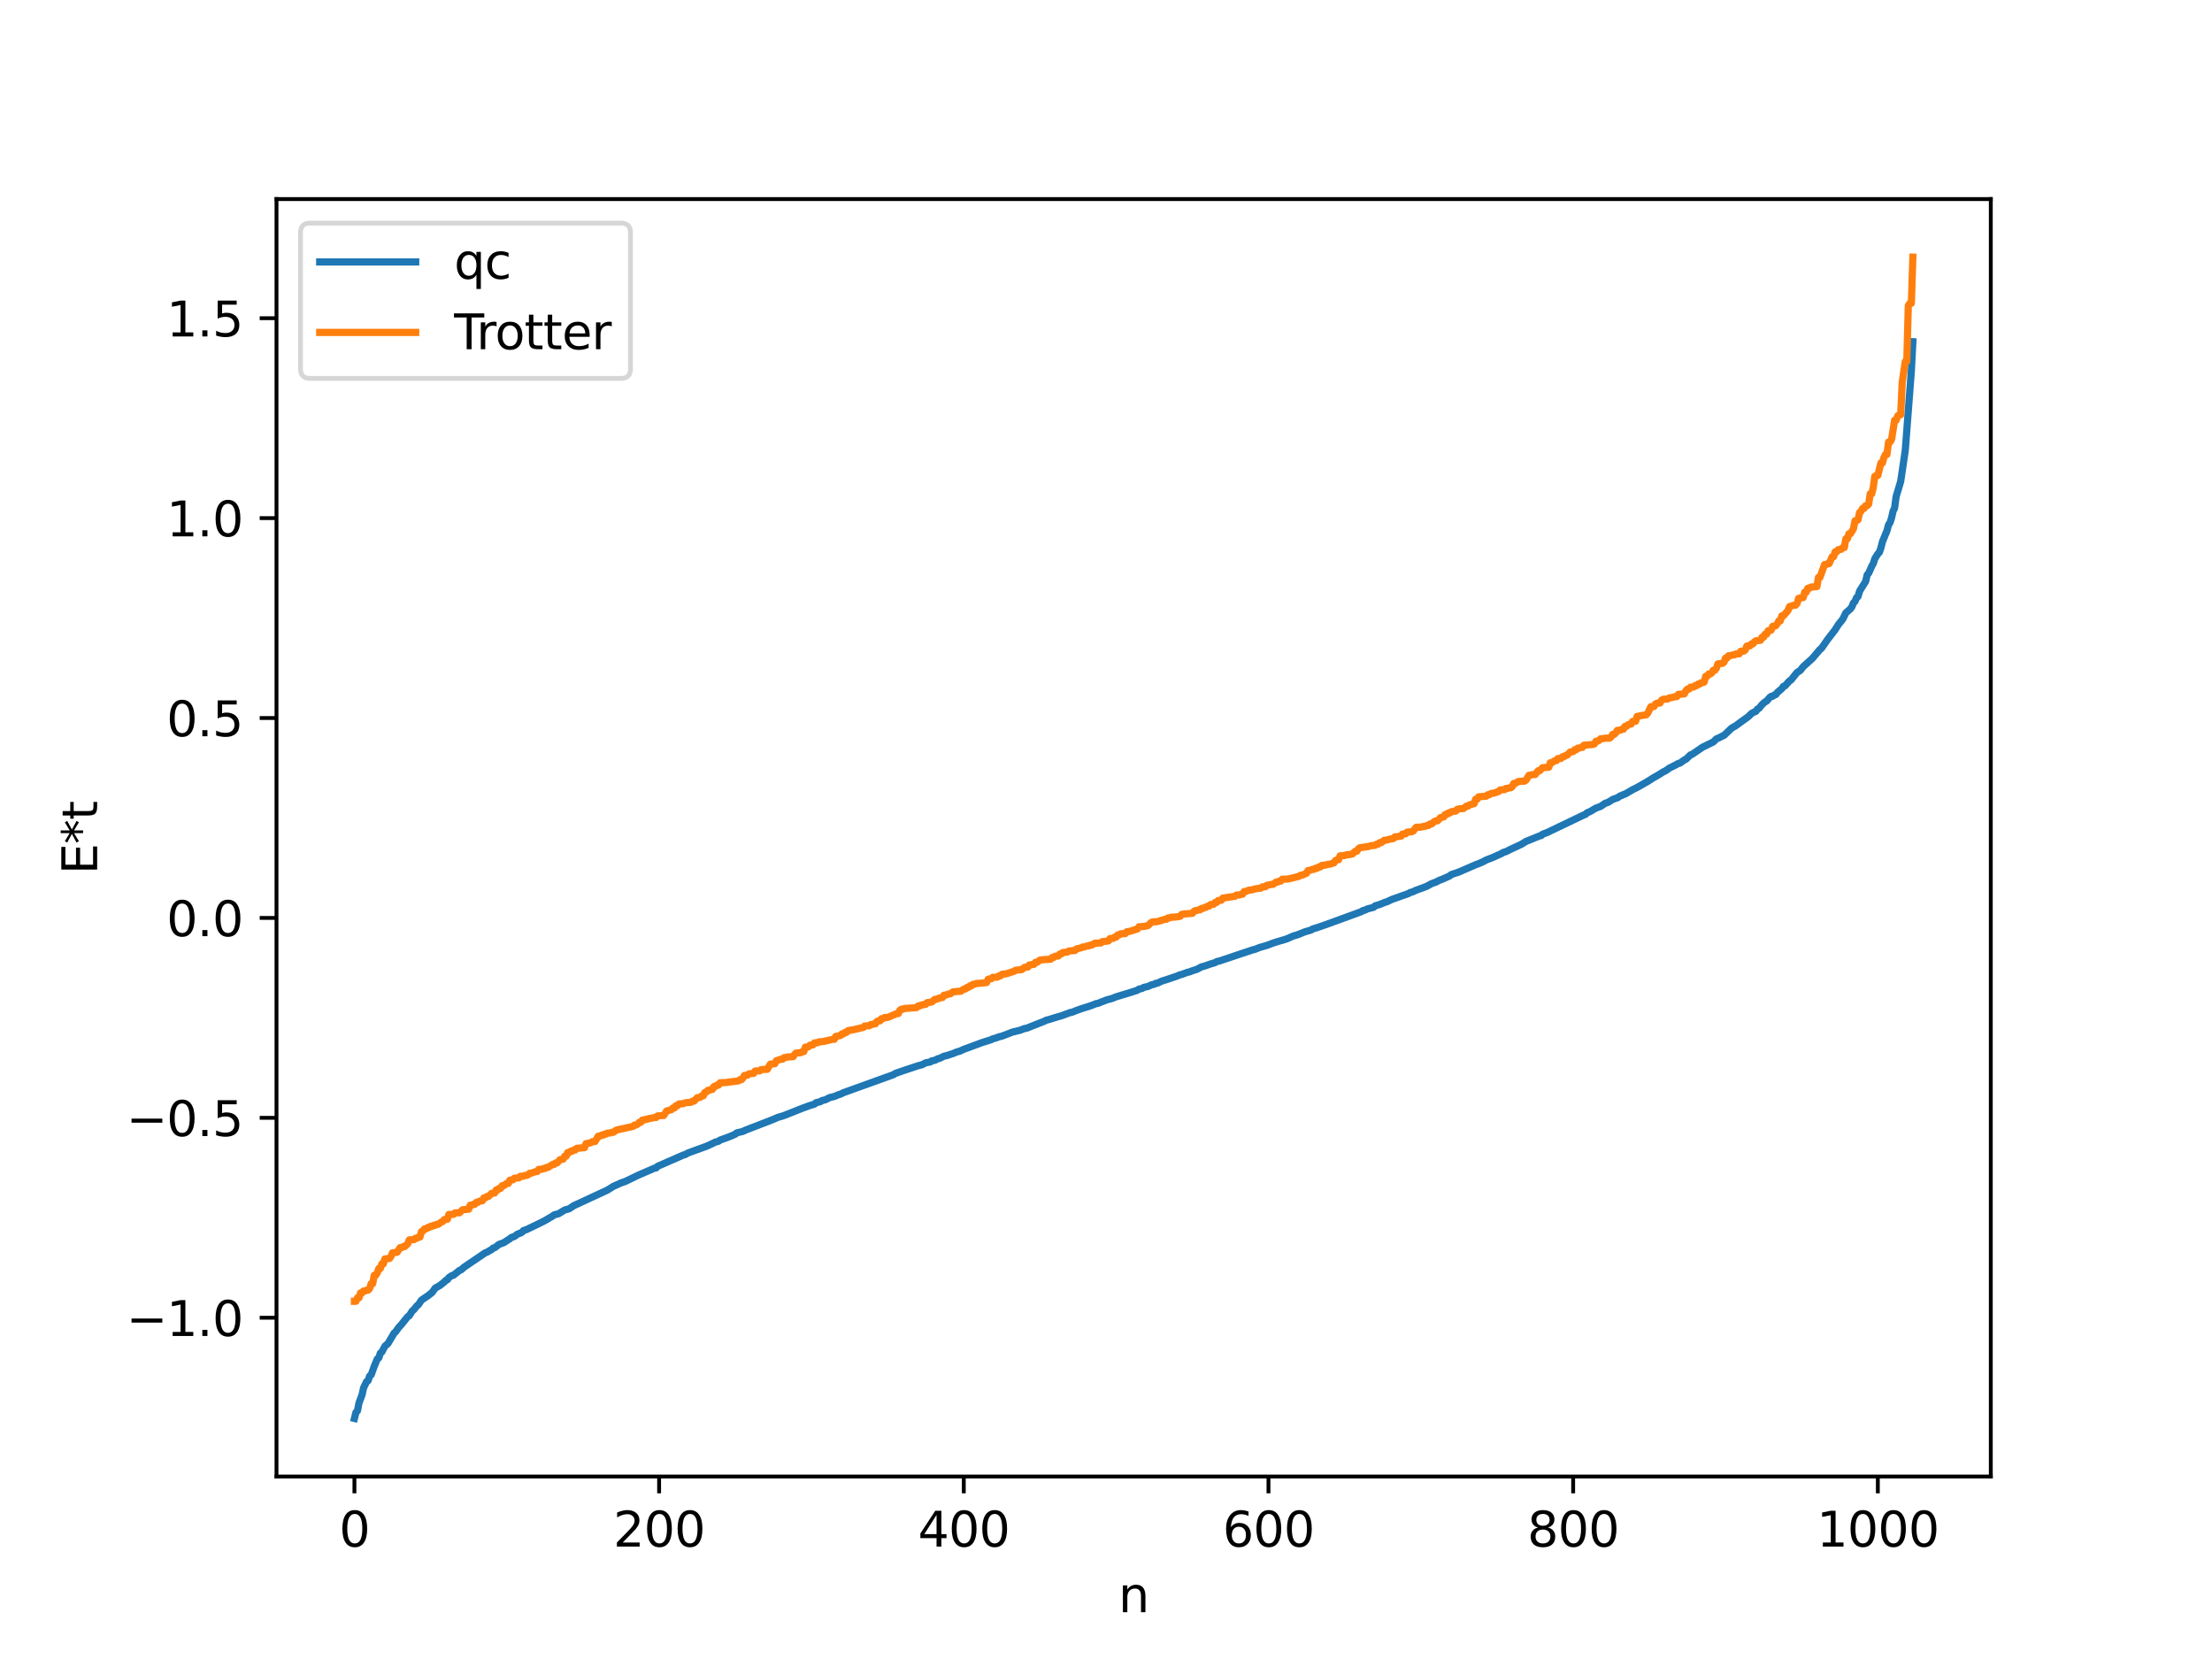 <?xml version="1.0" encoding="utf-8" standalone="no"?>
<!DOCTYPE svg PUBLIC "-//W3C//DTD SVG 1.1//EN"
  "http://www.w3.org/Graphics/SVG/1.1/DTD/svg11.dtd">
<svg xmlns:xlink="http://www.w3.org/1999/xlink" width="460.8pt" height="345.6pt" viewBox="0 0 460.8 345.6" xmlns="http://www.w3.org/2000/svg" version="1.1">
 <defs>
  <style type="text/css">*{stroke-linejoin: round; stroke-linecap: butt}</style>
 </defs>
 <g id="figure_1">
  <g id="patch_1">
   <path d="M 0 345.6 
L 460.8 345.6 
L 460.8 0 
L 0 0 
z
" style="fill: #ffffff"/>
  </g>
  <g id="axes_1">
   <g id="patch_2">
    <path d="M 57.6 307.584 
L 414.72 307.584 
L 414.72 41.472 
L 57.6 41.472 
z
" style="fill: #ffffff"/>
   </g>
   <g id="matplotlib.axis_1">
    <g id="xtick_1">
     <g id="line2d_1">
      <defs>
       <path id="m33cc47b751" d="M 0 0 
L 0 3.5 
" style="stroke: #000000; stroke-width: 0.8"/>
      </defs>
      <g>
       <use xlink:href="#m33cc47b751" x="73.833" y="307.584" style="stroke: #000000; stroke-width: 0.8"/>
      </g>
     </g>
     <g id="text_1">
      <!-- 0 -->
      <g transform="translate(70.651 322.182) scale(0.1 -0.1)">
       <defs>
        <path id="DejaVuSans-30" d="M 2034 4250 
Q 1547 4250 1301 3770 
Q 1056 3291 1056 2328 
Q 1056 1369 1301 889 
Q 1547 409 2034 409 
Q 2525 409 2770 889 
Q 3016 1369 3016 2328 
Q 3016 3291 2770 3770 
Q 2525 4250 2034 4250 
z
M 2034 4750 
Q 2819 4750 3233 4129 
Q 3647 3509 3647 2328 
Q 3647 1150 3233 529 
Q 2819 -91 2034 -91 
Q 1250 -91 836 529 
Q 422 1150 422 2328 
Q 422 3509 836 4129 
Q 1250 4750 2034 4750 
z
" transform="scale(0.016)"/>
       </defs>
       <use xlink:href="#DejaVuSans-30"/>
      </g>
     </g>
    </g>
    <g id="xtick_2">
     <g id="line2d_2">
      <g>
       <use xlink:href="#m33cc47b751" x="137.304" y="307.584" style="stroke: #000000; stroke-width: 0.8"/>
      </g>
     </g>
     <g id="text_2">
      <!-- 200 -->
      <g transform="translate(127.76 322.182) scale(0.1 -0.1)">
       <defs>
        <path id="DejaVuSans-32" d="M 1228 531 
L 3431 531 
L 3431 0 
L 469 0 
L 469 531 
Q 828 903 1448 1529 
Q 2069 2156 2228 2338 
Q 2531 2678 2651 2914 
Q 2772 3150 2772 3378 
Q 2772 3750 2511 3984 
Q 2250 4219 1831 4219 
Q 1534 4219 1204 4116 
Q 875 4013 500 3803 
L 500 4441 
Q 881 4594 1212 4672 
Q 1544 4750 1819 4750 
Q 2544 4750 2975 4387 
Q 3406 4025 3406 3419 
Q 3406 3131 3298 2873 
Q 3191 2616 2906 2266 
Q 2828 2175 2409 1742 
Q 1991 1309 1228 531 
z
" transform="scale(0.016)"/>
       </defs>
       <use xlink:href="#DejaVuSans-32"/>
       <use xlink:href="#DejaVuSans-30" x="63.623"/>
       <use xlink:href="#DejaVuSans-30" x="127.246"/>
      </g>
     </g>
    </g>
    <g id="xtick_3">
     <g id="line2d_3">
      <g>
       <use xlink:href="#m33cc47b751" x="200.775" y="307.584" style="stroke: #000000; stroke-width: 0.8"/>
      </g>
     </g>
     <g id="text_3">
      <!-- 400 -->
      <g transform="translate(191.231 322.182) scale(0.1 -0.1)">
       <defs>
        <path id="DejaVuSans-34" d="M 2419 4116 
L 825 1625 
L 2419 1625 
L 2419 4116 
z
M 2253 4666 
L 3047 4666 
L 3047 1625 
L 3713 1625 
L 3713 1100 
L 3047 1100 
L 3047 0 
L 2419 0 
L 2419 1100 
L 313 1100 
L 313 1709 
L 2253 4666 
z
" transform="scale(0.016)"/>
       </defs>
       <use xlink:href="#DejaVuSans-34"/>
       <use xlink:href="#DejaVuSans-30" x="63.623"/>
       <use xlink:href="#DejaVuSans-30" x="127.246"/>
      </g>
     </g>
    </g>
    <g id="xtick_4">
     <g id="line2d_4">
      <g>
       <use xlink:href="#m33cc47b751" x="264.246" y="307.584" style="stroke: #000000; stroke-width: 0.8"/>
      </g>
     </g>
     <g id="text_4">
      <!-- 600 -->
      <g transform="translate(254.702 322.182) scale(0.1 -0.1)">
       <defs>
        <path id="DejaVuSans-36" d="M 2113 2584 
Q 1688 2584 1439 2293 
Q 1191 2003 1191 1497 
Q 1191 994 1439 701 
Q 1688 409 2113 409 
Q 2538 409 2786 701 
Q 3034 994 3034 1497 
Q 3034 2003 2786 2293 
Q 2538 2584 2113 2584 
z
M 3366 4563 
L 3366 3988 
Q 3128 4100 2886 4159 
Q 2644 4219 2406 4219 
Q 1781 4219 1451 3797 
Q 1122 3375 1075 2522 
Q 1259 2794 1537 2939 
Q 1816 3084 2150 3084 
Q 2853 3084 3261 2657 
Q 3669 2231 3669 1497 
Q 3669 778 3244 343 
Q 2819 -91 2113 -91 
Q 1303 -91 875 529 
Q 447 1150 447 2328 
Q 447 3434 972 4092 
Q 1497 4750 2381 4750 
Q 2619 4750 2861 4703 
Q 3103 4656 3366 4563 
z
" transform="scale(0.016)"/>
       </defs>
       <use xlink:href="#DejaVuSans-36"/>
       <use xlink:href="#DejaVuSans-30" x="63.623"/>
       <use xlink:href="#DejaVuSans-30" x="127.246"/>
      </g>
     </g>
    </g>
    <g id="xtick_5">
     <g id="line2d_5">
      <g>
       <use xlink:href="#m33cc47b751" x="327.717" y="307.584" style="stroke: #000000; stroke-width: 0.8"/>
      </g>
     </g>
     <g id="text_5">
      <!-- 800 -->
      <g transform="translate(318.173 322.182) scale(0.1 -0.1)">
       <defs>
        <path id="DejaVuSans-38" d="M 2034 2216 
Q 1584 2216 1326 1975 
Q 1069 1734 1069 1313 
Q 1069 891 1326 650 
Q 1584 409 2034 409 
Q 2484 409 2743 651 
Q 3003 894 3003 1313 
Q 3003 1734 2745 1975 
Q 2488 2216 2034 2216 
z
M 1403 2484 
Q 997 2584 770 2862 
Q 544 3141 544 3541 
Q 544 4100 942 4425 
Q 1341 4750 2034 4750 
Q 2731 4750 3128 4425 
Q 3525 4100 3525 3541 
Q 3525 3141 3298 2862 
Q 3072 2584 2669 2484 
Q 3125 2378 3379 2068 
Q 3634 1759 3634 1313 
Q 3634 634 3220 271 
Q 2806 -91 2034 -91 
Q 1263 -91 848 271 
Q 434 634 434 1313 
Q 434 1759 690 2068 
Q 947 2378 1403 2484 
z
M 1172 3481 
Q 1172 3119 1398 2916 
Q 1625 2713 2034 2713 
Q 2441 2713 2670 2916 
Q 2900 3119 2900 3481 
Q 2900 3844 2670 4047 
Q 2441 4250 2034 4250 
Q 1625 4250 1398 4047 
Q 1172 3844 1172 3481 
z
" transform="scale(0.016)"/>
       </defs>
       <use xlink:href="#DejaVuSans-38"/>
       <use xlink:href="#DejaVuSans-30" x="63.623"/>
       <use xlink:href="#DejaVuSans-30" x="127.246"/>
      </g>
     </g>
    </g>
    <g id="xtick_6">
     <g id="line2d_6">
      <g>
       <use xlink:href="#m33cc47b751" x="391.188" y="307.584" style="stroke: #000000; stroke-width: 0.8"/>
      </g>
     </g>
     <g id="text_6">
      <!-- 1000 -->
      <g transform="translate(378.463 322.182) scale(0.1 -0.1)">
       <defs>
        <path id="DejaVuSans-31" d="M 794 531 
L 1825 531 
L 1825 4091 
L 703 3866 
L 703 4441 
L 1819 4666 
L 2450 4666 
L 2450 531 
L 3481 531 
L 3481 0 
L 794 0 
L 794 531 
z
" transform="scale(0.016)"/>
       </defs>
       <use xlink:href="#DejaVuSans-31"/>
       <use xlink:href="#DejaVuSans-30" x="63.623"/>
       <use xlink:href="#DejaVuSans-30" x="127.246"/>
       <use xlink:href="#DejaVuSans-30" x="190.869"/>
      </g>
     </g>
    </g>
    <g id="text_7">
     <!-- n -->
     <g transform="translate(232.991 335.861) scale(0.1 -0.1)">
      <defs>
       <path id="DejaVuSans-6e" d="M 3513 2113 
L 3513 0 
L 2938 0 
L 2938 2094 
Q 2938 2591 2744 2837 
Q 2550 3084 2163 3084 
Q 1697 3084 1428 2787 
Q 1159 2491 1159 1978 
L 1159 0 
L 581 0 
L 581 3500 
L 1159 3500 
L 1159 2956 
Q 1366 3272 1645 3428 
Q 1925 3584 2291 3584 
Q 2894 3584 3203 3211 
Q 3513 2838 3513 2113 
z
" transform="scale(0.016)"/>
      </defs>
      <use xlink:href="#DejaVuSans-6e"/>
     </g>
    </g>
   </g>
   <g id="matplotlib.axis_2">
    <g id="ytick_1">
     <g id="line2d_7">
      <defs>
       <path id="m7dac536914" d="M 0 0 
L -3.5 0 
" style="stroke: #000000; stroke-width: 0.8"/>
      </defs>
      <g>
       <use xlink:href="#m7dac536914" x="57.6" y="274.509" style="stroke: #000000; stroke-width: 0.8"/>
      </g>
     </g>
     <g id="text_8">
      <!-- −1.0 -->
      <g transform="translate(26.317 278.308) scale(0.1 -0.1)">
       <defs>
        <path id="DejaVuSans-2212" d="M 678 2272 
L 4684 2272 
L 4684 1741 
L 678 1741 
L 678 2272 
z
" transform="scale(0.016)"/>
        <path id="DejaVuSans-2e" d="M 684 794 
L 1344 794 
L 1344 0 
L 684 0 
L 684 794 
z
" transform="scale(0.016)"/>
       </defs>
       <use xlink:href="#DejaVuSans-2212"/>
       <use xlink:href="#DejaVuSans-31" x="83.789"/>
       <use xlink:href="#DejaVuSans-2e" x="147.412"/>
       <use xlink:href="#DejaVuSans-30" x="179.199"/>
      </g>
     </g>
    </g>
    <g id="ytick_2">
     <g id="line2d_8">
      <g>
       <use xlink:href="#m7dac536914" x="57.6" y="232.865" style="stroke: #000000; stroke-width: 0.8"/>
      </g>
     </g>
     <g id="text_9">
      <!-- −0.5 -->
      <g transform="translate(26.317 236.664) scale(0.1 -0.1)">
       <defs>
        <path id="DejaVuSans-35" d="M 691 4666 
L 3169 4666 
L 3169 4134 
L 1269 4134 
L 1269 2991 
Q 1406 3038 1543 3061 
Q 1681 3084 1819 3084 
Q 2600 3084 3056 2656 
Q 3513 2228 3513 1497 
Q 3513 744 3044 326 
Q 2575 -91 1722 -91 
Q 1428 -91 1123 -41 
Q 819 9 494 109 
L 494 744 
Q 775 591 1075 516 
Q 1375 441 1709 441 
Q 2250 441 2565 725 
Q 2881 1009 2881 1497 
Q 2881 1984 2565 2268 
Q 2250 2553 1709 2553 
Q 1456 2553 1204 2497 
Q 953 2441 691 2322 
L 691 4666 
z
" transform="scale(0.016)"/>
       </defs>
       <use xlink:href="#DejaVuSans-2212"/>
       <use xlink:href="#DejaVuSans-30" x="83.789"/>
       <use xlink:href="#DejaVuSans-2e" x="147.412"/>
       <use xlink:href="#DejaVuSans-35" x="179.199"/>
      </g>
     </g>
    </g>
    <g id="ytick_3">
     <g id="line2d_9">
      <g>
       <use xlink:href="#m7dac536914" x="57.6" y="191.22" style="stroke: #000000; stroke-width: 0.8"/>
      </g>
     </g>
     <g id="text_10">
      <!-- 0.0 -->
      <g transform="translate(34.697 195.02) scale(0.1 -0.1)">
       <use xlink:href="#DejaVuSans-30"/>
       <use xlink:href="#DejaVuSans-2e" x="63.623"/>
       <use xlink:href="#DejaVuSans-30" x="95.41"/>
      </g>
     </g>
    </g>
    <g id="ytick_4">
     <g id="line2d_10">
      <g>
       <use xlink:href="#m7dac536914" x="57.6" y="149.576" style="stroke: #000000; stroke-width: 0.8"/>
      </g>
     </g>
     <g id="text_11">
      <!-- 0.5 -->
      <g transform="translate(34.697 153.375) scale(0.1 -0.1)">
       <use xlink:href="#DejaVuSans-30"/>
       <use xlink:href="#DejaVuSans-2e" x="63.623"/>
       <use xlink:href="#DejaVuSans-35" x="95.41"/>
      </g>
     </g>
    </g>
    <g id="ytick_5">
     <g id="line2d_11">
      <g>
       <use xlink:href="#m7dac536914" x="57.6" y="107.932" style="stroke: #000000; stroke-width: 0.8"/>
      </g>
     </g>
     <g id="text_12">
      <!-- 1.0 -->
      <g transform="translate(34.697 111.731) scale(0.1 -0.1)">
       <use xlink:href="#DejaVuSans-31"/>
       <use xlink:href="#DejaVuSans-2e" x="63.623"/>
       <use xlink:href="#DejaVuSans-30" x="95.41"/>
      </g>
     </g>
    </g>
    <g id="ytick_6">
     <g id="line2d_12">
      <g>
       <use xlink:href="#m7dac536914" x="57.6" y="66.288" style="stroke: #000000; stroke-width: 0.8"/>
      </g>
     </g>
     <g id="text_13">
      <!-- 1.5 -->
      <g transform="translate(34.697 70.087) scale(0.1 -0.1)">
       <use xlink:href="#DejaVuSans-31"/>
       <use xlink:href="#DejaVuSans-2e" x="63.623"/>
       <use xlink:href="#DejaVuSans-35" x="95.41"/>
      </g>
     </g>
    </g>
    <g id="text_14">
     <!-- E*t -->
     <g transform="translate(20.238 182.148) rotate(-90) scale(0.1 -0.1)">
      <defs>
       <path id="DejaVuSans-45" d="M 628 4666 
L 3578 4666 
L 3578 4134 
L 1259 4134 
L 1259 2753 
L 3481 2753 
L 3481 2222 
L 1259 2222 
L 1259 531 
L 3634 531 
L 3634 0 
L 628 0 
L 628 4666 
z
" transform="scale(0.016)"/>
       <path id="DejaVuSans-2a" d="M 3009 3897 
L 1888 3291 
L 3009 2681 
L 2828 2375 
L 1778 3009 
L 1778 1831 
L 1422 1831 
L 1422 3009 
L 372 2375 
L 191 2681 
L 1313 3291 
L 191 3897 
L 372 4206 
L 1422 3572 
L 1422 4750 
L 1778 4750 
L 1778 3572 
L 2828 4206 
L 3009 3897 
z
" transform="scale(0.016)"/>
       <path id="DejaVuSans-74" d="M 1172 4494 
L 1172 3500 
L 2356 3500 
L 2356 3053 
L 1172 3053 
L 1172 1153 
Q 1172 725 1289 603 
Q 1406 481 1766 481 
L 2356 481 
L 2356 0 
L 1766 0 
Q 1100 0 847 248 
Q 594 497 594 1153 
L 594 3053 
L 172 3053 
L 172 3500 
L 594 3500 
L 594 4494 
L 1172 4494 
z
" transform="scale(0.016)"/>
      </defs>
      <use xlink:href="#DejaVuSans-45"/>
      <use xlink:href="#DejaVuSans-2a" x="63.184"/>
      <use xlink:href="#DejaVuSans-74" x="113.184"/>
     </g>
    </g>
   </g>
   <g id="line2d_13">
    <path d="M 73.833 295.488 
L 74.15 294.237 
L 74.467 293.899 
L 74.785 292.254 
L 75.42 290.581 
L 75.737 289.118 
L 76.372 287.803 
L 76.689 287.609 
L 77.006 286.66 
L 77.324 286.401 
L 77.958 284.638 
L 78.593 283.108 
L 78.91 282.878 
L 79.228 281.891 
L 79.545 281.653 
L 80.18 280.435 
L 80.815 279.89 
L 81.767 278.281 
L 82.084 277.717 
L 82.401 277.462 
L 83.036 276.561 
L 83.671 275.861 
L 84.94 274.276 
L 85.258 274.091 
L 85.892 273.079 
L 86.21 272.831 
L 86.844 272.027 
L 87.162 271.787 
L 87.796 270.837 
L 89.066 269.987 
L 90.018 269.247 
L 90.653 268.341 
L 91.605 267.81 
L 92.557 267.058 
L 92.874 266.713 
L 93.191 266.597 
L 93.509 266.137 
L 94.143 265.722 
L 94.461 265.658 
L 95.73 264.638 
L 96.048 264.535 
L 96.682 263.97 
L 101.125 260.958 
L 101.443 260.862 
L 102.077 260.473 
L 102.395 260.331 
L 102.712 260 
L 103.029 259.94 
L 103.981 259.219 
L 104.934 258.879 
L 105.568 258.468 
L 106.203 258.066 
L 106.52 257.79 
L 107.155 257.583 
L 107.79 257.1 
L 108.424 256.861 
L 108.742 256.698 
L 109.059 256.345 
L 109.694 256.141 
L 112.55 254.763 
L 113.502 254.283 
L 114.454 253.717 
L 115.089 253.351 
L 115.406 253.095 
L 116.358 252.843 
L 117.628 252.072 
L 118.58 251.801 
L 119.532 251.156 
L 120.167 250.867 
L 126.514 247.926 
L 127.783 247.135 
L 129.37 246.423 
L 130.322 246.091 
L 132.226 245.168 
L 132.861 244.857 
L 136.352 243.342 
L 136.669 243.304 
L 136.986 242.966 
L 142.381 240.604 
L 142.699 240.536 
L 143.334 240.184 
L 147.142 238.796 
L 147.777 238.52 
L 149.046 237.909 
L 149.681 237.748 
L 149.998 237.501 
L 150.95 237.166 
L 151.585 236.934 
L 152.22 236.688 
L 152.854 236.409 
L 153.172 236.274 
L 153.489 235.996 
L 154.758 235.691 
L 155.393 235.392 
L 160.471 233.432 
L 162.058 232.766 
L 163.327 232.386 
L 165.866 231.377 
L 167.135 230.872 
L 168.722 230.296 
L 169.674 230.008 
L 169.991 229.717 
L 170.943 229.483 
L 171.261 229.255 
L 171.896 229.123 
L 172.848 228.646 
L 173.8 228.412 
L 174.752 228.016 
L 175.069 227.947 
L 175.704 227.624 
L 186.177 223.852 
L 186.494 223.623 
L 188.081 223.071 
L 191.254 222.015 
L 191.889 221.846 
L 192.206 221.749 
L 192.841 221.398 
L 193.793 221.232 
L 194.11 220.995 
L 194.745 220.88 
L 195.38 220.549 
L 195.697 220.487 
L 196.649 220.025 
L 197.284 219.882 
L 198.553 219.462 
L 199.505 219.072 
L 199.823 219.027 
L 200.775 218.586 
L 202.362 218.009 
L 203.948 217.419 
L 204.583 217.182 
L 206.487 216.586 
L 206.805 216.405 
L 207.439 216.245 
L 208.074 215.994 
L 208.709 215.849 
L 210.93 215.001 
L 212.517 214.615 
L 213.469 214.243 
L 213.786 214.229 
L 215.056 213.721 
L 217.595 212.722 
L 217.912 212.539 
L 218.547 212.377 
L 220.451 211.789 
L 221.086 211.622 
L 222.038 211.266 
L 222.99 210.918 
L 223.307 210.872 
L 224.259 210.496 
L 225.211 210.151 
L 227.115 209.552 
L 228.385 209.063 
L 228.702 209.03 
L 229.337 208.766 
L 230.606 208.277 
L 231.558 208.037 
L 232.51 207.654 
L 235.049 206.89 
L 235.684 206.697 
L 236.953 206.278 
L 237.271 206.04 
L 237.905 205.93 
L 238.223 205.707 
L 239.175 205.492 
L 239.81 205.179 
L 240.444 205.037 
L 240.762 204.841 
L 241.079 204.823 
L 242.031 204.378 
L 242.983 204.081 
L 245.205 203.335 
L 245.839 203.058 
L 246.157 203.006 
L 246.791 202.764 
L 247.426 202.533 
L 247.743 202.485 
L 248.378 202.234 
L 249.33 201.933 
L 250.282 201.417 
L 250.917 201.258 
L 252.186 200.808 
L 253.139 200.526 
L 253.456 200.325 
L 254.091 200.171 
L 261.072 197.835 
L 261.39 197.787 
L 262.342 197.395 
L 263.929 196.938 
L 265.198 196.454 
L 266.15 196.159 
L 268.054 195.59 
L 269.324 195.02 
L 270.276 194.738 
L 271.862 194.109 
L 273.132 193.735 
L 273.449 193.524 
L 274.401 193.23 
L 275.988 192.689 
L 283.605 189.912 
L 283.922 189.684 
L 284.239 189.643 
L 284.874 189.336 
L 286.143 189.013 
L 286.461 188.702 
L 287.413 188.42 
L 288.365 188.025 
L 289 187.82 
L 289.952 187.366 
L 293.443 186.129 
L 293.76 185.914 
L 294.077 185.868 
L 295.029 185.444 
L 295.664 185.211 
L 296.616 184.868 
L 297.251 184.614 
L 298.203 184.085 
L 299.155 183.743 
L 299.79 183.4 
L 300.424 183.174 
L 302.011 182.462 
L 302.329 182.184 
L 303.915 181.657 
L 307.406 180.139 
L 308.358 179.78 
L 308.993 179.488 
L 309.628 179.143 
L 310.897 178.659 
L 311.532 178.376 
L 312.801 177.803 
L 313.119 177.593 
L 313.753 177.396 
L 314.705 176.911 
L 316.292 176.178 
L 316.927 175.885 
L 317.879 175.292 
L 320.735 174.131 
L 321.053 174.068 
L 321.37 173.771 
L 322.322 173.421 
L 322.957 173.114 
L 329.939 169.77 
L 330.256 169.673 
L 330.573 169.34 
L 331.208 169.08 
L 332.477 168.333 
L 333.429 167.993 
L 334.381 167.344 
L 335.016 167.131 
L 335.968 166.537 
L 336.603 166.301 
L 336.92 166.217 
L 337.555 165.774 
L 337.872 165.716 
L 338.19 165.502 
L 338.507 165.435 
L 340.094 164.512 
L 341.046 164.042 
L 343.267 162.769 
L 344.537 161.965 
L 345.489 161.431 
L 346.441 160.827 
L 347.076 160.514 
L 347.71 160.035 
L 348.98 159.404 
L 349.615 159.044 
L 349.932 158.988 
L 350.884 158.305 
L 351.201 158.18 
L 352.153 157.256 
L 352.471 157.161 
L 354.692 155.646 
L 356.914 154.56 
L 357.548 153.928 
L 358.183 153.665 
L 358.818 153.32 
L 359.135 153.198 
L 360.722 151.686 
L 361.674 151.13 
L 362.626 150.419 
L 364.213 149.28 
L 364.848 148.648 
L 365.482 148.296 
L 365.8 148.177 
L 366.117 147.702 
L 366.434 147.557 
L 367.069 146.771 
L 367.704 146.212 
L 368.021 146.055 
L 368.656 145.301 
L 368.973 145.064 
L 369.291 145.039 
L 369.608 144.779 
L 369.925 144.692 
L 370.243 144.263 
L 371.195 143.449 
L 371.512 142.973 
L 371.829 142.895 
L 372.781 141.848 
L 373.099 141.652 
L 374.368 140.07 
L 375.003 139.69 
L 375.638 138.888 
L 377.542 137.165 
L 379.129 135.295 
L 379.446 135.059 
L 380.715 133.23 
L 382.302 131.175 
L 382.937 130.16 
L 383.889 128.97 
L 384.524 127.676 
L 385.476 126.839 
L 385.793 126.397 
L 386.11 125.589 
L 386.428 125.286 
L 386.745 124.52 
L 387.062 124.269 
L 387.38 123.153 
L 388.649 121.123 
L 388.967 119.752 
L 389.284 119.388 
L 389.919 117.943 
L 390.236 117.407 
L 390.553 116.394 
L 391.188 115.382 
L 391.505 115.065 
L 391.823 114.151 
L 392.14 112.874 
L 393.092 110.549 
L 393.41 109.336 
L 393.727 108.878 
L 394.044 107.9 
L 394.362 106.487 
L 394.679 105.828 
L 394.996 103.452 
L 395.948 100.279 
L 396.9 93.855 
L 398.17 77.246 
L 398.487 71.183 
L 398.487 71.183 
" clip-path="url(#pbbe71d6508)" style="fill: none; stroke: #1f77b4; stroke-width: 1.5; stroke-linecap: square"/>
   </g>
   <g id="line2d_14">
    <path d="M 73.833 271.079 
L 74.15 271.079 
L 74.467 270.36 
L 74.785 270.36 
L 75.102 269.336 
L 75.42 269.336 
L 75.737 268.933 
L 76.054 268.933 
L 76.372 268.763 
L 76.689 268.763 
L 77.006 268.41 
L 77.324 267.409 
L 77.641 267.409 
L 77.958 265.665 
L 78.276 265.665 
L 78.593 265.169 
L 78.91 264.256 
L 79.228 264.256 
L 79.545 263.288 
L 79.862 263.288 
L 80.18 262.247 
L 81.132 262.166 
L 81.449 261.743 
L 81.767 260.974 
L 82.719 260.877 
L 83.353 259.902 
L 83.671 259.902 
L 83.988 259.688 
L 84.305 259.688 
L 84.94 259.095 
L 85.258 258.287 
L 86.21 258.243 
L 86.527 257.959 
L 86.844 257.959 
L 87.162 257.709 
L 87.479 257.709 
L 87.796 256.573 
L 88.114 256.421 
L 88.431 256.003 
L 88.748 256.003 
L 89.066 255.721 
L 89.383 255.721 
L 89.7 255.465 
L 90.018 255.465 
L 90.335 255.259 
L 90.653 255.259 
L 90.97 255.047 
L 91.287 255.047 
L 91.922 254.586 
L 92.239 254.464 
L 92.557 254.052 
L 93.191 253.995 
L 93.509 252.988 
L 94.461 252.974 
L 94.778 252.664 
L 95.73 252.644 
L 96.365 252.014 
L 97.634 251.906 
L 97.952 251.067 
L 98.269 251.067 
L 98.586 250.883 
L 98.904 250.883 
L 99.221 250.475 
L 99.539 250.475 
L 99.856 250.23 
L 100.491 250.142 
L 100.808 249.525 
L 101.125 249.525 
L 101.443 249.246 
L 101.76 249.246 
L 102.395 248.607 
L 103.029 248.535 
L 103.347 247.906 
L 103.664 247.906 
L 103.981 247.552 
L 104.299 247.552 
L 104.616 246.995 
L 104.934 246.995 
L 105.568 246.531 
L 105.886 246.531 
L 106.203 245.859 
L 106.838 245.782 
L 107.155 245.439 
L 108.107 245.371 
L 108.424 245.027 
L 109.059 245.015 
L 109.377 244.86 
L 109.694 244.86 
L 110.011 244.737 
L 110.329 244.405 
L 110.646 244.405 
L 111.598 244.06 
L 111.915 244.06 
L 112.233 243.598 
L 112.867 243.588 
L 113.185 243.429 
L 113.502 243.429 
L 113.82 243.203 
L 114.137 243.203 
L 115.089 242.584 
L 115.406 242.584 
L 115.724 242.267 
L 116.041 242.267 
L 116.676 241.572 
L 117.31 241.484 
L 117.628 240.863 
L 117.945 240.863 
L 118.262 240.092 
L 118.58 240.092 
L 118.897 239.808 
L 119.215 239.808 
L 119.532 239.554 
L 119.849 239.554 
L 120.167 239.202 
L 121.753 239.092 
L 122.071 238.245 
L 123.023 238.078 
L 123.34 237.849 
L 123.975 237.789 
L 124.61 236.693 
L 124.927 236.693 
L 125.244 236.495 
L 125.562 236.495 
L 125.879 236.272 
L 126.196 236.272 
L 126.514 236.056 
L 127.148 236.012 
L 127.466 235.874 
L 127.783 235.874 
L 128.418 235.409 
L 131.909 234.644 
L 132.226 234.347 
L 132.543 234.347 
L 132.861 234.149 
L 133.178 233.793 
L 133.496 233.793 
L 133.813 233.332 
L 134.13 233.332 
L 134.448 233.185 
L 134.765 233.185 
L 135.082 233.036 
L 135.717 232.934 
L 136.352 232.802 
L 136.669 232.802 
L 136.986 232.462 
L 138.256 232.385 
L 138.891 231.427 
L 139.843 231.183 
L 140.16 230.821 
L 140.477 230.821 
L 140.795 230.342 
L 141.112 230.342 
L 141.429 229.976 
L 142.381 229.915 
L 142.699 229.739 
L 143.968 229.619 
L 144.286 229.378 
L 144.603 229.378 
L 145.238 228.678 
L 145.872 228.585 
L 146.19 228.283 
L 146.507 228.283 
L 146.824 227.588 
L 147.142 227.493 
L 147.459 227.129 
L 147.777 227.129 
L 148.094 226.945 
L 148.411 226.945 
L 148.729 226.337 
L 149.046 226.337 
L 149.363 226.045 
L 149.681 226.045 
L 149.998 225.562 
L 151.267 225.506 
L 151.902 225.406 
L 152.854 225.302 
L 153.489 225.21 
L 153.806 225.177 
L 154.124 224.929 
L 154.441 224.929 
L 154.758 224.592 
L 155.076 224.036 
L 155.71 223.979 
L 156.028 223.702 
L 156.98 223.615 
L 157.297 223.116 
L 158.249 223.082 
L 158.567 222.807 
L 159.836 222.757 
L 160.471 221.684 
L 161.105 221.613 
L 161.423 221.595 
L 161.74 220.953 
L 162.692 220.657 
L 163.01 220.657 
L 163.327 220.325 
L 163.644 220.325 
L 163.962 220.2 
L 165.231 220.119 
L 165.548 219.62 
L 165.866 219.355 
L 166.818 219.3 
L 167.135 219.071 
L 167.453 219.071 
L 167.77 218.132 
L 168.405 218.078 
L 168.722 217.727 
L 169.357 217.67 
L 169.674 217.248 
L 170.309 217.219 
L 170.626 217.033 
L 171.578 216.956 
L 173.482 216.506 
L 173.8 216.506 
L 174.117 215.898 
L 175.069 215.727 
L 175.386 215.375 
L 175.704 215.375 
L 176.021 215.07 
L 176.339 215.07 
L 176.656 214.698 
L 177.291 214.594 
L 177.925 214.48 
L 179.829 214.031 
L 180.147 213.73 
L 181.099 213.682 
L 181.416 213.419 
L 181.734 213.419 
L 182.051 213.28 
L 182.368 213.28 
L 182.686 212.786 
L 183.003 212.659 
L 183.32 212.659 
L 183.638 212.199 
L 183.955 212.199 
L 184.272 211.966 
L 184.907 211.961 
L 186.811 211.145 
L 187.129 211.145 
L 187.446 210.472 
L 187.763 210.246 
L 188.081 210.246 
L 188.398 210.081 
L 189.985 209.982 
L 190.937 209.909 
L 191.254 209.568 
L 191.572 209.568 
L 191.889 209.368 
L 192.206 209.368 
L 192.524 209.215 
L 192.841 209.215 
L 193.158 208.862 
L 193.793 208.785 
L 194.11 208.726 
L 194.745 208.172 
L 195.062 208.172 
L 195.697 207.902 
L 196.332 207.808 
L 196.649 207.315 
L 196.967 207.315 
L 197.601 207.059 
L 197.919 207.059 
L 198.553 206.612 
L 199.505 206.532 
L 200.14 206.494 
L 200.775 206.041 
L 201.092 206.041 
L 201.41 205.715 
L 201.727 205.715 
L 202.044 205.372 
L 202.362 205.372 
L 202.679 205.045 
L 202.996 205.045 
L 203.314 204.888 
L 204.583 204.795 
L 205.535 204.675 
L 205.853 203.975 
L 206.487 203.893 
L 206.805 203.596 
L 207.757 203.558 
L 208.074 203.3 
L 208.391 203.3 
L 208.709 202.966 
L 209.661 202.855 
L 211.248 202.333 
L 211.565 202.117 
L 212.834 201.99 
L 213.469 201.5 
L 214.104 201.464 
L 214.421 201.014 
L 214.739 201.014 
L 215.056 200.895 
L 215.373 200.895 
L 215.691 200.479 
L 216.008 200.479 
L 216.643 200.001 
L 217.277 199.922 
L 218.864 199.828 
L 219.181 199.459 
L 219.499 199.459 
L 219.816 199.191 
L 220.451 199.159 
L 220.768 198.735 
L 221.086 198.735 
L 221.403 198.433 
L 222.355 198.335 
L 222.672 198.103 
L 223.942 198.011 
L 224.259 197.674 
L 225.211 197.448 
L 225.529 197.277 
L 225.846 197.277 
L 226.481 197.055 
L 226.798 197.055 
L 227.115 196.876 
L 227.433 196.876 
L 228.067 196.486 
L 229.337 196.437 
L 229.654 196.149 
L 230.606 196.059 
L 230.924 195.993 
L 231.241 195.514 
L 231.876 195.486 
L 232.193 195.226 
L 232.51 195.226 
L 232.828 194.771 
L 233.145 194.771 
L 233.462 194.511 
L 234.415 194.492 
L 234.732 194.089 
L 235.367 194.013 
L 236.953 193.516 
L 237.271 193.062 
L 238.223 193.002 
L 238.858 192.893 
L 239.175 192.795 
L 239.81 192.169 
L 240.127 192.047 
L 241.079 191.992 
L 242.666 191.517 
L 242.983 191.506 
L 243.3 191.225 
L 243.618 191.225 
L 243.935 191.09 
L 245.205 190.998 
L 245.839 190.891 
L 246.157 190.486 
L 246.791 190.383 
L 248.378 190.274 
L 248.696 189.867 
L 249.013 189.692 
L 249.33 189.692 
L 249.648 189.542 
L 249.965 189.542 
L 250.282 189.248 
L 250.6 189.248 
L 250.917 189.047 
L 251.234 189.011 
L 251.552 188.77 
L 251.869 188.77 
L 252.186 188.434 
L 252.821 188.387 
L 253.139 187.989 
L 253.456 187.989 
L 253.773 187.593 
L 254.408 187.547 
L 254.725 187.088 
L 257.264 186.716 
L 257.581 186.453 
L 258.216 186.448 
L 258.534 186.281 
L 258.851 186.281 
L 259.168 185.734 
L 259.486 185.734 
L 260.12 185.446 
L 260.755 185.377 
L 261.707 185.121 
L 262.659 185.012 
L 262.977 184.742 
L 263.611 184.729 
L 263.929 184.418 
L 264.881 184.231 
L 265.198 184.231 
L 265.833 183.755 
L 266.15 183.755 
L 266.467 183.561 
L 266.785 183.561 
L 267.102 183.159 
L 268.372 183.111 
L 270.593 182.561 
L 270.91 182.33 
L 271.228 182.33 
L 272.18 181.911 
L 272.497 181.336 
L 272.815 181.336 
L 273.449 181.092 
L 273.767 181.092 
L 274.084 180.857 
L 274.401 180.857 
L 274.719 180.611 
L 275.036 180.611 
L 275.353 180.281 
L 275.988 180.236 
L 276.623 180.048 
L 276.94 180.048 
L 277.892 179.754 
L 278.21 179.25 
L 278.527 179.114 
L 278.844 179.114 
L 279.162 178.279 
L 280.114 178.229 
L 280.431 178.072 
L 281.066 178.026 
L 281.7 177.915 
L 282.335 177.327 
L 282.653 177.327 
L 282.97 176.819 
L 283.287 176.595 
L 285.191 176.32 
L 285.509 176.188 
L 286.461 176.097 
L 286.778 175.856 
L 287.096 175.856 
L 287.413 175.532 
L 287.73 175.532 
L 288.365 175.034 
L 288.682 175.034 
L 289.634 174.785 
L 290.269 174.684 
L 290.586 174.328 
L 290.904 174.328 
L 291.539 174.198 
L 291.856 174.198 
L 292.173 173.743 
L 292.808 173.712 
L 293.125 173.346 
L 294.077 173.267 
L 294.395 173.132 
L 295.029 172.334 
L 295.981 172.311 
L 296.616 172.145 
L 296.934 172.145 
L 297.251 171.963 
L 297.568 171.963 
L 297.886 171.648 
L 298.203 171.648 
L 298.838 171.124 
L 299.155 170.989 
L 299.472 170.989 
L 300.107 170.297 
L 300.742 170.201 
L 301.059 169.66 
L 301.377 169.66 
L 301.694 169.369 
L 302.011 169.369 
L 302.329 169.093 
L 303.281 168.961 
L 303.598 168.572 
L 304.233 168.477 
L 304.867 168.438 
L 305.502 167.924 
L 305.82 167.924 
L 306.137 167.647 
L 307.089 167.415 
L 307.406 166.479 
L 307.724 166.479 
L 308.041 165.986 
L 309.628 165.862 
L 309.945 165.551 
L 310.262 165.551 
L 310.58 165.307 
L 311.215 165.218 
L 312.167 164.9 
L 312.484 164.567 
L 313.436 164.489 
L 313.753 164.238 
L 314.071 164.238 
L 314.388 164.117 
L 314.705 164.117 
L 315.023 163.871 
L 315.34 163.197 
L 315.658 163.197 
L 316.292 162.797 
L 317.244 162.73 
L 317.562 162.73 
L 317.879 162.544 
L 318.514 161.501 
L 318.831 161.501 
L 319.148 161.366 
L 319.783 161.363 
L 320.418 160.568 
L 320.735 160.568 
L 321.37 159.912 
L 322.639 159.835 
L 322.957 158.886 
L 323.274 158.886 
L 323.909 158.457 
L 324.226 158.457 
L 324.543 158.014 
L 325.178 158.012 
L 325.496 157.63 
L 325.813 157.63 
L 326.13 157.381 
L 326.448 157.326 
L 327.082 156.658 
L 327.717 156.566 
L 328.034 156.187 
L 328.352 156.187 
L 328.669 155.847 
L 328.986 155.847 
L 329.304 155.705 
L 329.621 155.705 
L 329.939 155.248 
L 331.843 155.081 
L 332.16 154.959 
L 332.477 154.397 
L 332.795 154.397 
L 333.112 154.247 
L 333.429 153.897 
L 333.747 153.897 
L 334.381 153.784 
L 335.334 153.758 
L 335.651 153.471 
L 335.968 152.972 
L 336.286 152.972 
L 336.603 152.664 
L 336.92 152.145 
L 337.555 152.111 
L 337.872 151.914 
L 338.19 151.914 
L 338.507 151.311 
L 338.824 151.311 
L 339.142 150.997 
L 339.459 150.85 
L 339.777 150.85 
L 340.094 150.281 
L 340.729 150.257 
L 341.046 149.23 
L 341.363 149.23 
L 341.681 149.099 
L 342.315 149.007 
L 342.95 148.91 
L 343.267 148.548 
L 343.902 147.226 
L 344.537 147.197 
L 344.854 146.666 
L 345.172 146.487 
L 345.806 146.463 
L 346.124 145.873 
L 346.441 145.675 
L 347.393 145.617 
L 347.71 145.393 
L 348.345 145.303 
L 348.98 145.122 
L 349.297 145.122 
L 349.615 144.654 
L 350.249 144.604 
L 350.884 144.542 
L 351.201 143.903 
L 351.519 143.561 
L 351.836 143.561 
L 352.153 143.148 
L 352.788 143.133 
L 353.105 142.838 
L 353.423 142.838 
L 353.74 142.511 
L 354.058 142.511 
L 354.375 142.225 
L 354.692 142.225 
L 355.01 142.089 
L 355.327 140.878 
L 355.644 140.878 
L 355.962 140.397 
L 356.279 140.397 
L 356.596 140.182 
L 356.914 139.626 
L 357.231 139.626 
L 357.548 139.211 
L 357.866 138.295 
L 358.818 138.185 
L 359.135 137.97 
L 359.453 137.084 
L 359.77 137.084 
L 360.087 136.597 
L 360.405 136.597 
L 361.039 136.416 
L 361.357 136.416 
L 361.674 136.21 
L 362.309 136.206 
L 362.626 135.67 
L 363.261 135.636 
L 363.578 135.389 
L 363.896 134.579 
L 364.53 134.543 
L 364.848 134.141 
L 365.165 134.141 
L 365.482 133.69 
L 365.8 133.482 
L 366.752 133.378 
L 367.069 132.731 
L 367.386 132.731 
L 367.704 132.107 
L 368.021 132.107 
L 368.339 131.385 
L 368.656 131.385 
L 368.973 131.261 
L 369.291 130.465 
L 369.608 130.465 
L 369.925 130.342 
L 370.243 129.939 
L 370.56 129.331 
L 370.877 129.331 
L 371.195 128.282 
L 371.512 128.282 
L 372.464 127.198 
L 372.781 126.372 
L 373.734 126.066 
L 374.051 126.066 
L 374.368 125.695 
L 374.686 124.646 
L 375.638 124.488 
L 375.955 123.344 
L 376.272 123.344 
L 376.59 122.554 
L 376.907 122.554 
L 377.224 122.308 
L 378.494 122.198 
L 378.811 120.285 
L 379.129 120.285 
L 380.081 117.609 
L 380.398 117.609 
L 380.715 117.42 
L 381.033 117.42 
L 381.667 115.985 
L 381.985 115.961 
L 382.302 114.946 
L 382.62 114.946 
L 382.937 114.505 
L 383.572 114.429 
L 383.889 114.061 
L 384.206 114.061 
L 384.524 112.24 
L 384.841 112.24 
L 385.158 111.199 
L 385.476 111.199 
L 386.11 110.136 
L 386.428 108.483 
L 386.745 108.483 
L 387.062 108.28 
L 387.38 106.758 
L 387.697 106.496 
L 388.015 105.897 
L 388.332 105.897 
L 388.649 105.343 
L 388.967 105.343 
L 389.284 104.988 
L 389.601 102.866 
L 389.919 102.866 
L 390.236 101.537 
L 390.553 99.226 
L 390.871 99.047 
L 391.188 99.047 
L 391.823 96.442 
L 392.14 96.442 
L 392.458 95.299 
L 392.775 94.671 
L 393.092 94.671 
L 393.41 92.091 
L 393.727 92.091 
L 394.044 91.573 
L 394.679 87.551 
L 394.996 87.551 
L 395.314 86.667 
L 395.631 86.403 
L 395.948 86.403 
L 396.266 79.625 
L 396.9 75.302 
L 397.218 75.302 
L 397.535 63.653 
L 397.853 63.184 
L 398.17 63.184 
L 398.487 53.568 
L 398.487 53.568 
" clip-path="url(#pbbe71d6508)" style="fill: none; stroke: #ff7f0e; stroke-width: 1.5; stroke-linecap: square"/>
   </g>
   <g id="patch_3">
    <path d="M 57.6 307.584 
L 57.6 41.472 
" style="fill: none; stroke: #000000; stroke-width: 0.8; stroke-linejoin: miter; stroke-linecap: square"/>
   </g>
   <g id="patch_4">
    <path d="M 414.72 307.584 
L 414.72 41.472 
" style="fill: none; stroke: #000000; stroke-width: 0.8; stroke-linejoin: miter; stroke-linecap: square"/>
   </g>
   <g id="patch_5">
    <path d="M 57.6 307.584 
L 414.72 307.584 
" style="fill: none; stroke: #000000; stroke-width: 0.8; stroke-linejoin: miter; stroke-linecap: square"/>
   </g>
   <g id="patch_6">
    <path d="M 57.6 41.472 
L 414.72 41.472 
" style="fill: none; stroke: #000000; stroke-width: 0.8; stroke-linejoin: miter; stroke-linecap: square"/>
   </g>
   <g id="legend_1">
    <g id="patch_7">
     <path d="M 64.6 78.828 
L 129.342 78.828 
Q 131.342 78.828 131.342 76.828 
L 131.342 48.472 
Q 131.342 46.472 129.342 46.472 
L 64.6 46.472 
Q 62.6 46.472 62.6 48.472 
L 62.6 76.828 
Q 62.6 78.828 64.6 78.828 
z
" style="fill: #ffffff; opacity: 0.8; stroke: #cccccc; stroke-linejoin: miter"/>
    </g>
    <g id="line2d_15">
     <path d="M 66.6 54.57 
L 76.6 54.57 
L 86.6 54.57 
" style="fill: none; stroke: #1f77b4; stroke-width: 1.5; stroke-linecap: square"/>
    </g>
    <g id="text_15">
     <!-- qc -->
     <g transform="translate(94.6 58.07) scale(0.1 -0.1)">
      <defs>
       <path id="DejaVuSans-71" d="M 947 1747 
Q 947 1113 1208 752 
Q 1469 391 1925 391 
Q 2381 391 2643 752 
Q 2906 1113 2906 1747 
Q 2906 2381 2643 2742 
Q 2381 3103 1925 3103 
Q 1469 3103 1208 2742 
Q 947 2381 947 1747 
z
M 2906 525 
Q 2725 213 2448 61 
Q 2172 -91 1784 -91 
Q 1150 -91 751 415 
Q 353 922 353 1747 
Q 353 2572 751 3078 
Q 1150 3584 1784 3584 
Q 2172 3584 2448 3432 
Q 2725 3281 2906 2969 
L 2906 3500 
L 3481 3500 
L 3481 -1331 
L 2906 -1331 
L 2906 525 
z
" transform="scale(0.016)"/>
       <path id="DejaVuSans-63" d="M 3122 3366 
L 3122 2828 
Q 2878 2963 2633 3030 
Q 2388 3097 2138 3097 
Q 1578 3097 1268 2742 
Q 959 2388 959 1747 
Q 959 1106 1268 751 
Q 1578 397 2138 397 
Q 2388 397 2633 464 
Q 2878 531 3122 666 
L 3122 134 
Q 2881 22 2623 -34 
Q 2366 -91 2075 -91 
Q 1284 -91 818 406 
Q 353 903 353 1747 
Q 353 2603 823 3093 
Q 1294 3584 2113 3584 
Q 2378 3584 2631 3529 
Q 2884 3475 3122 3366 
z
" transform="scale(0.016)"/>
      </defs>
      <use xlink:href="#DejaVuSans-71"/>
      <use xlink:href="#DejaVuSans-63" x="63.477"/>
     </g>
    </g>
    <g id="line2d_16">
     <path d="M 66.6 69.249 
L 76.6 69.249 
L 86.6 69.249 
" style="fill: none; stroke: #ff7f0e; stroke-width: 1.5; stroke-linecap: square"/>
    </g>
    <g id="text_16">
     <!-- Trotter -->
     <g transform="translate(94.6 72.749) scale(0.1 -0.1)">
      <defs>
       <path id="DejaVuSans-54" d="M -19 4666 
L 3928 4666 
L 3928 4134 
L 2272 4134 
L 2272 0 
L 1638 0 
L 1638 4134 
L -19 4134 
L -19 4666 
z
" transform="scale(0.016)"/>
       <path id="DejaVuSans-72" d="M 2631 2963 
Q 2534 3019 2420 3045 
Q 2306 3072 2169 3072 
Q 1681 3072 1420 2755 
Q 1159 2438 1159 1844 
L 1159 0 
L 581 0 
L 581 3500 
L 1159 3500 
L 1159 2956 
Q 1341 3275 1631 3429 
Q 1922 3584 2338 3584 
Q 2397 3584 2469 3576 
Q 2541 3569 2628 3553 
L 2631 2963 
z
" transform="scale(0.016)"/>
       <path id="DejaVuSans-6f" d="M 1959 3097 
Q 1497 3097 1228 2736 
Q 959 2375 959 1747 
Q 959 1119 1226 758 
Q 1494 397 1959 397 
Q 2419 397 2687 759 
Q 2956 1122 2956 1747 
Q 2956 2369 2687 2733 
Q 2419 3097 1959 3097 
z
M 1959 3584 
Q 2709 3584 3137 3096 
Q 3566 2609 3566 1747 
Q 3566 888 3137 398 
Q 2709 -91 1959 -91 
Q 1206 -91 779 398 
Q 353 888 353 1747 
Q 353 2609 779 3096 
Q 1206 3584 1959 3584 
z
" transform="scale(0.016)"/>
       <path id="DejaVuSans-65" d="M 3597 1894 
L 3597 1613 
L 953 1613 
Q 991 1019 1311 708 
Q 1631 397 2203 397 
Q 2534 397 2845 478 
Q 3156 559 3463 722 
L 3463 178 
Q 3153 47 2828 -22 
Q 2503 -91 2169 -91 
Q 1331 -91 842 396 
Q 353 884 353 1716 
Q 353 2575 817 3079 
Q 1281 3584 2069 3584 
Q 2775 3584 3186 3129 
Q 3597 2675 3597 1894 
z
M 3022 2063 
Q 3016 2534 2758 2815 
Q 2500 3097 2075 3097 
Q 1594 3097 1305 2825 
Q 1016 2553 972 2059 
L 3022 2063 
z
" transform="scale(0.016)"/>
      </defs>
      <use xlink:href="#DejaVuSans-54"/>
      <use xlink:href="#DejaVuSans-72" x="46.334"/>
      <use xlink:href="#DejaVuSans-6f" x="85.197"/>
      <use xlink:href="#DejaVuSans-74" x="146.379"/>
      <use xlink:href="#DejaVuSans-74" x="185.588"/>
      <use xlink:href="#DejaVuSans-65" x="224.797"/>
      <use xlink:href="#DejaVuSans-72" x="286.32"/>
     </g>
    </g>
   </g>
  </g>
 </g>
 <defs>
  <clipPath id="pbbe71d6508">
   <rect x="57.6" y="41.472" width="357.12" height="266.112"/>
  </clipPath>
 </defs>
</svg>
